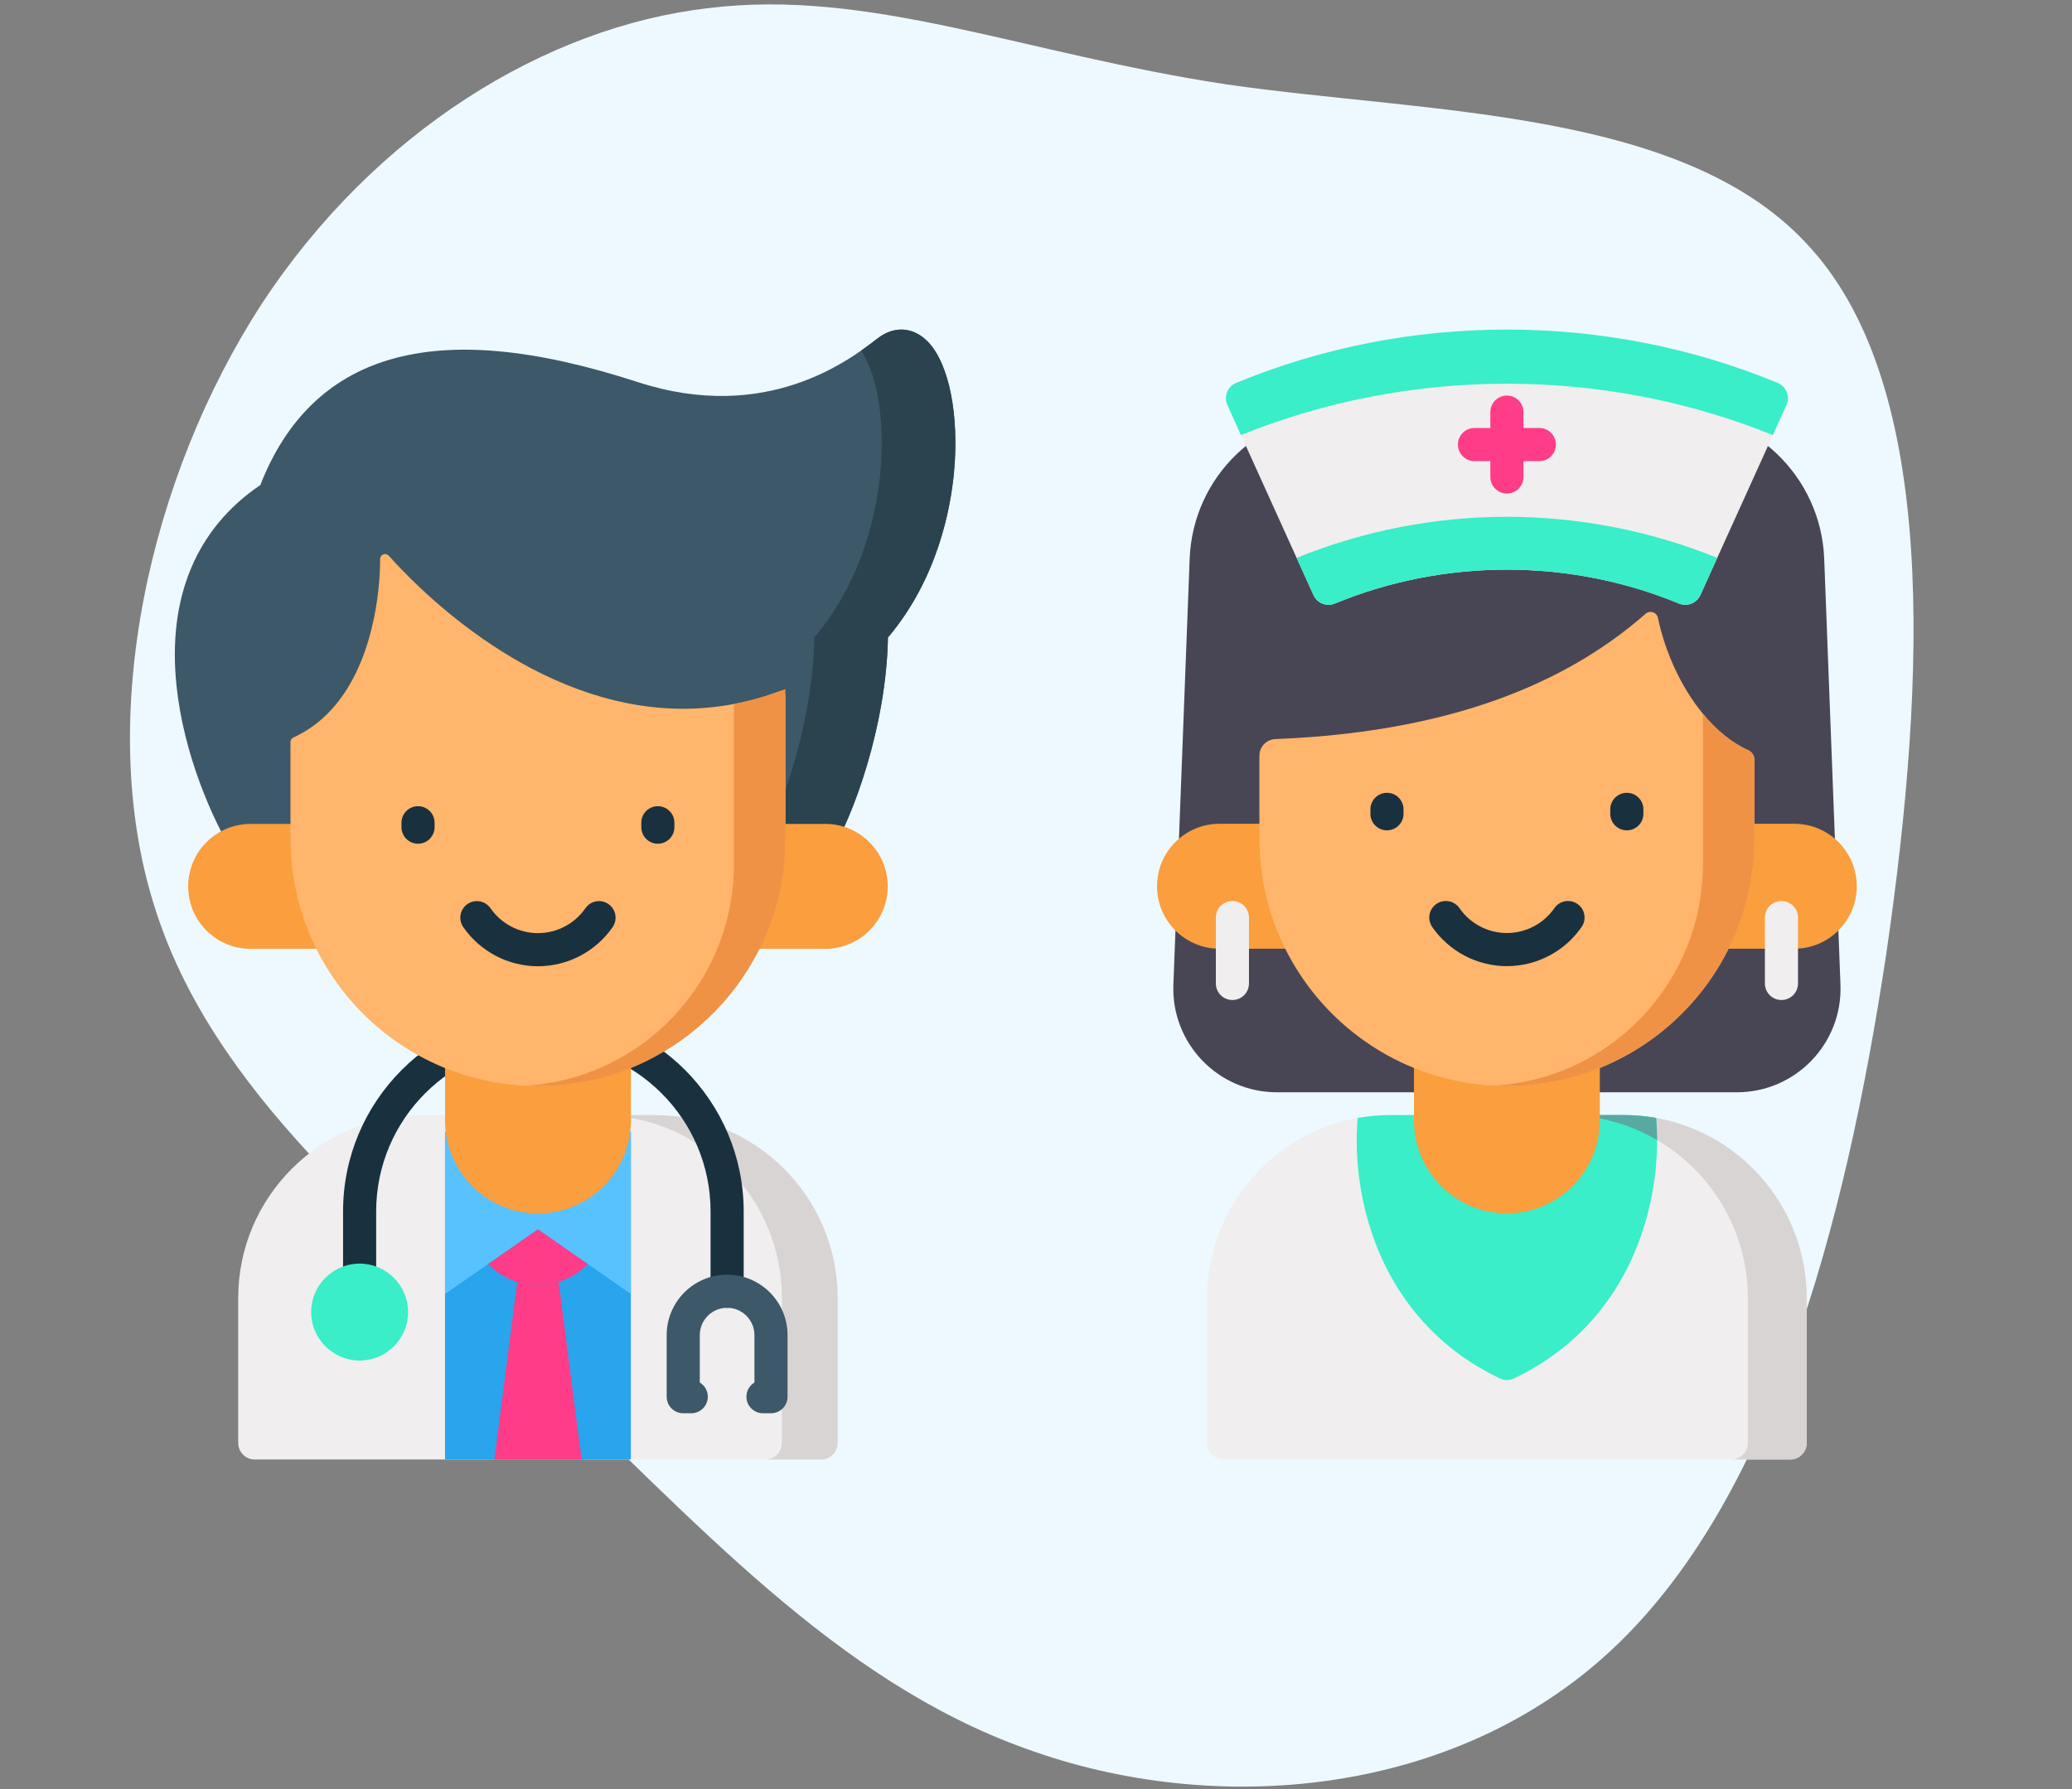 <svg width="176" height="152" viewBox="0 0 176 152" fill="none" xmlns="http://www.w3.org/2000/svg">
<rect x="0" y="0" width="176" height="152" fill="#808080" stroke="none"/>
<g clip-path="url(#clip0)">
<path d="M45.709 116.588C32.525 104.191 17.993 92.818 13.085 76.895C8.08 60.972 12.7 40.5 22.227 25.828C31.851 11.157 46.383 2.285 60.145 0.693C73.906 -1.013 86.898 4.56 104.221 7.176C121.543 9.678 143.389 9.223 153.879 21.165C164.465 32.994 163.695 57.219 160.231 80.989C156.67 104.646 150.318 127.62 136.941 140.131C123.564 152.642 103.258 154.462 87.091 148.548C70.923 142.747 58.99 129.099 45.709 116.588Z" fill="#EEF9FF"/>
</g>
<path d="M78.871 29.091C77.638 27.77 75.98 27.64 74.547 28.749C72.22 30.548 65.141 36.024 54.186 32.465C45.344 29.592 38.431 28.973 33.052 30.57C27.951 32.084 24.273 35.663 22.112 41.211C16.675 44.888 14.214 50.765 14.991 58.242C15.596 64.067 18.037 69.669 19.943 72.697C20.357 73.354 21.225 73.551 21.883 73.138C22.307 72.871 22.538 72.414 22.538 71.947H67.832C67.832 72.414 68.063 72.871 68.487 73.138C68.72 73.284 68.979 73.354 69.235 73.354C69.703 73.354 70.159 73.121 70.427 72.697C72.455 69.474 75.293 61.673 75.423 54.163C79.635 49.179 80.75 43.236 81.038 40.087C81.478 35.287 80.627 30.971 78.871 29.091Z" fill="#3D5868"/>
<path d="M78.87 29.091C77.637 27.77 75.98 27.64 74.546 28.749C74.191 29.023 73.726 29.383 73.153 29.784C74.541 31.91 75.177 35.805 74.785 40.087C74.497 43.236 73.382 49.179 69.17 54.163C69.049 61.145 66.589 68.375 64.613 71.947H67.832C67.832 72.414 68.063 72.871 68.487 73.138C68.72 73.284 68.979 73.354 69.235 73.354C69.702 73.354 70.159 73.121 70.426 72.697C72.455 69.474 75.293 61.673 75.423 54.163C79.634 49.179 80.749 43.236 81.038 40.087C81.477 35.287 80.626 30.971 78.87 29.091Z" fill="#2A434F"/>
<path d="M55.618 94.74H35.77C27.204 94.74 20.234 101.71 20.234 110.276V122.594C20.234 123.37 20.864 124 21.641 124H69.748C70.525 124 71.154 123.37 71.154 122.594V110.276C71.154 101.71 64.185 94.74 55.618 94.74Z" fill="#F0EEEE"/>
<path d="M55.617 94.74H50.883C59.45 94.74 66.419 101.71 66.419 110.276V122.594C66.419 123.37 65.789 124 65.013 124H69.747C70.524 124 71.153 123.37 71.153 122.594V110.276C71.153 101.71 64.184 94.74 55.617 94.74Z" fill="#D9D4D4"/>
<path d="M53.586 96.145H37.801V124H53.586V96.145Z" fill="#28A5EC"/>
<path d="M45.694 97.54V104.447L53.587 109.938V96.146L45.694 97.54Z" fill="#58C2FE"/>
<path d="M37.801 109.938L45.694 104.447V97.54L37.801 96.146V109.938Z" fill="#58C2FE"/>
<path d="M61.763 111.11C60.987 111.11 60.357 110.48 60.357 109.704V102.922C60.357 95.091 53.986 88.72 46.155 88.72C38.323 88.72 31.952 95.091 31.952 102.922V108.762C31.952 109.539 31.323 110.169 30.546 110.169C29.769 110.169 29.14 109.539 29.14 108.762V102.922C29.14 93.54 36.772 85.907 46.154 85.907C55.537 85.907 63.17 93.54 63.17 102.922V109.704C63.17 110.48 62.54 111.11 61.763 111.11Z" fill="#19303F"/>
<path d="M37.803 78.2V95.2C37.803 99.559 41.337 103.093 45.696 103.093C50.055 103.093 53.588 99.559 53.588 95.2V78.2H37.803Z" fill="#FA9E3E"/>
<path d="M21.29 69.999H30.547V80.614H21.29C18.359 80.614 15.983 78.237 15.983 75.306C15.983 72.376 18.359 69.999 21.29 69.999Z" fill="#FA9E3E"/>
<path d="M70.099 69.999H60.843V80.614H70.099C73.03 80.614 75.406 78.237 75.406 75.306C75.406 72.376 73.03 69.999 70.099 69.999Z" fill="#FA9E3E"/>
<path d="M66.713 59.152V71.026C66.713 82.644 57.384 92.235 45.766 92.274C34.123 92.313 24.673 82.886 24.673 71.254V63.041C24.673 62.875 24.772 62.727 24.924 62.657C30.01 60.334 31.707 54.307 32.156 49.992C32.251 49.061 32.289 48.21 32.29 47.493C32.291 47.106 32.768 46.926 33.026 47.215C33.618 47.879 34.539 48.861 35.745 49.992C41.3 55.211 52.894 63.62 66.15 58.756C66.423 58.656 66.713 58.861 66.713 59.152Z" fill="#FFB56B"/>
<path d="M45.694 82.092C43.164 82.092 40.793 80.848 39.351 78.766C38.909 78.127 39.068 77.251 39.706 76.809C40.344 76.367 41.221 76.526 41.663 77.164C42.58 78.489 44.087 79.279 45.694 79.279C47.302 79.279 48.809 78.489 49.726 77.164C50.168 76.526 51.044 76.367 51.682 76.809C52.321 77.251 52.48 78.127 52.038 78.766C50.596 80.848 48.224 82.092 45.694 82.092Z" fill="#19303F"/>
<path d="M62.34 73.44C62.34 83.486 54.475 91.694 44.566 92.243H44.567C44.752 92.253 44.938 92.261 45.125 92.266C45.126 92.266 45.127 92.266 45.129 92.266C45.316 92.271 45.505 92.274 45.694 92.274C46.227 92.274 46.755 92.253 47.277 92.215C47.304 92.213 47.331 92.21 47.358 92.208C47.678 92.183 47.995 92.151 48.311 92.112C58.685 90.823 66.714 81.975 66.714 71.253V58.541C65.234 59.124 63.774 59.541 62.34 59.812V73.44V73.44V73.44Z" fill="#EF9245"/>
<path d="M55.879 71.682C55.102 71.682 54.473 71.052 54.473 70.275V69.9C54.473 69.124 55.102 68.494 55.879 68.494C56.656 68.494 57.285 69.124 57.285 69.9V70.275C57.285 71.052 56.656 71.682 55.879 71.682Z" fill="#19303F"/>
<path d="M35.508 71.682C34.731 71.682 34.102 71.052 34.102 70.275V69.9C34.102 69.124 34.731 68.494 35.508 68.494C36.285 68.494 36.914 69.124 36.914 69.9V70.275C36.914 71.052 36.284 71.682 35.508 71.682Z" fill="#19303F"/>
<path d="M30.546 107.356C28.276 107.356 26.429 109.203 26.429 111.473C26.429 113.743 28.276 115.59 30.546 115.59C32.816 115.59 34.663 113.743 34.663 111.473C34.663 109.203 32.816 107.356 30.546 107.356Z" fill="#39EEC9"/>
<path d="M45.694 104.447L41.469 107.386C42.535 108.496 44.033 109.188 45.694 109.188C47.354 109.188 48.852 108.496 49.919 107.386L45.694 104.447Z" fill="#FF3C88"/>
<path d="M45.694 109.188C45.081 109.188 44.49 109.093 43.934 108.918L41.991 124H49.397L47.454 108.918C46.899 109.093 46.308 109.188 45.694 109.188Z" fill="#FF3C88"/>
<path d="M65.49 120.071H64.808C64.031 120.071 63.402 119.441 63.402 118.665C63.402 118.153 63.675 117.705 64.084 117.459V113.431C64.084 112.151 63.043 111.109 61.763 111.109C60.483 111.109 59.441 112.151 59.441 113.431V117.459C59.85 117.705 60.124 118.153 60.124 118.665C60.124 119.441 59.494 120.071 58.718 120.071H58.035C57.258 120.071 56.629 119.441 56.629 118.665V113.431C56.629 110.6 58.932 108.297 61.763 108.297C64.594 108.297 66.896 110.6 66.896 113.431V118.665C66.897 119.441 66.267 120.071 65.49 120.071Z" fill="#3D5868"/>
<g clip-path="url(#clip1)">
<path d="M137.927 94.734H118.075C109.506 94.734 102.535 101.705 102.535 110.274V122.594C102.535 123.37 103.165 124 103.942 124H152.06C152.836 124 153.466 123.37 153.466 122.594V110.274C153.466 101.705 146.495 94.734 137.927 94.734Z" fill="#F0EEEE"/>
<path d="M137.927 94.734H132.926C141.494 94.734 148.465 101.705 148.465 110.274V122.594C148.465 123.37 147.836 124 147.059 124H152.06C152.837 124 153.466 123.37 153.466 122.594V110.274C153.466 101.705 146.495 94.734 137.927 94.734Z" fill="#D9D4D4"/>
<path d="M108.468 92.801H147.535C152.529 92.801 156.524 88.651 156.333 83.66L154.952 47.474C154.685 40.485 148.941 34.957 141.947 34.957H114.056C107.062 34.957 101.318 40.485 101.052 47.474L99.67 83.66C99.479 88.651 103.474 92.801 108.468 92.801Z" fill="#484655"/>
<path d="M127.428 117.12C127.61 117.206 127.805 117.249 128 117.249C128.195 117.249 128.39 117.206 128.572 117.12C133.433 114.828 137.059 110.944 139.058 105.888C140.418 102.452 140.986 98.553 140.675 94.982C139.782 94.822 138.864 94.734 137.926 94.734H118.074C117.136 94.734 116.218 94.822 115.325 94.982C115.014 98.553 115.583 102.452 116.942 105.888C118.942 110.944 122.568 114.828 127.428 117.12Z" fill="#39EEC9"/>
<path d="M140.676 94.982C140.675 94.982 140.675 94.982 140.676 94.982C140.458 94.943 140.239 94.909 140.019 94.879C140 94.876 139.98 94.874 139.961 94.872C139.76 94.845 139.557 94.822 139.354 94.802C139.279 94.795 139.204 94.791 139.129 94.785C138.973 94.773 138.817 94.76 138.66 94.753C138.417 94.741 138.173 94.734 137.927 94.734H132.926C135.78 94.734 138.456 95.511 140.757 96.86C140.755 96.227 140.729 95.6 140.676 94.982Z" fill="#5AA8A2"/>
<path d="M120.105 78.191V95.194C120.105 99.554 123.64 103.089 128 103.089C132.36 103.089 135.894 99.554 135.894 95.194V78.191H120.105Z" fill="#FA9E3E"/>
<path d="M103.589 69.988H112.848V80.604H103.589C100.658 80.604 98.281 78.228 98.281 75.296C98.281 72.364 100.658 69.988 103.589 69.988Z" fill="#FA9E3E"/>
<path d="M152.41 69.988H143.151V80.604H152.41C155.341 80.604 157.718 78.228 157.718 75.296C157.718 72.364 155.342 69.988 152.41 69.988Z" fill="#FA9E3E"/>
<path d="M148.495 63.736C148.815 63.88 149.025 64.193 149.025 64.544V71.242C149.025 77.049 146.672 82.303 142.869 86.108C139.063 89.913 133.807 92.267 128.001 92.267C127.819 92.267 127.639 92.265 127.458 92.26H127.434C127.262 92.256 127.089 92.248 126.918 92.239C126.905 92.239 126.894 92.239 126.881 92.237H126.873C115.784 91.652 106.976 82.474 106.976 71.242V64.2C106.976 63.442 107.576 62.822 108.333 62.792C124.91 62.14 134.172 57.06 139.783 52.144C140.154 51.82 140.732 52.02 140.832 52.502C141.427 55.375 142.785 58.378 144.65 60.642C145.768 62.001 147.068 63.094 148.495 63.736Z" fill="#FFB56B"/>
<path d="M128.001 82.083C125.471 82.083 123.099 80.839 121.656 78.756C121.214 78.117 121.374 77.241 122.012 76.799C122.651 76.357 123.527 76.516 123.969 77.155C124.886 78.479 126.394 79.27 128.001 79.27C129.609 79.27 131.117 78.479 132.034 77.155C132.476 76.516 133.352 76.357 133.991 76.799C134.629 77.241 134.789 78.117 134.346 78.756C132.904 80.839 130.532 82.083 128.001 82.083Z" fill="#19303F"/>
<path d="M148.493 63.736C148.814 63.88 149.023 64.193 149.023 64.544V71.242C149.023 77.049 146.67 82.303 142.867 86.108C139.062 89.913 133.805 92.267 127.999 92.267C127.817 92.267 127.637 92.265 127.457 92.259H127.432C127.26 92.256 127.087 92.248 126.916 92.239C126.903 92.239 126.892 92.239 126.879 92.237C136.785 91.684 144.648 83.475 144.648 73.429V60.643C145.766 62.001 147.066 63.094 148.493 63.736Z" fill="#EF9245"/>
<path d="M138.188 70.545C137.411 70.545 136.781 69.915 136.781 69.139V68.764C136.781 67.987 137.411 67.357 138.188 67.357C138.965 67.357 139.594 67.987 139.594 68.764V69.139C139.594 69.915 138.965 70.545 138.188 70.545Z" fill="#19303F"/>
<path d="M117.813 70.545C117.036 70.545 116.406 69.915 116.406 69.139V68.764C116.406 67.987 117.036 67.357 117.813 67.357C118.589 67.357 119.219 67.987 119.219 68.764V69.139C119.219 69.915 118.59 70.545 117.813 70.545Z" fill="#19303F"/>
<path d="M151.32 84.961C150.543 84.961 149.913 84.332 149.913 83.555V77.955C149.913 77.178 150.543 76.549 151.32 76.549C152.096 76.549 152.726 77.179 152.726 77.955V83.555C152.726 84.332 152.096 84.961 151.32 84.961Z" fill="#F0EEEE"/>
<path d="M104.684 84.961C103.907 84.961 103.277 84.332 103.277 83.555V77.955C103.277 77.178 103.907 76.549 104.684 76.549C105.461 76.549 106.09 77.179 106.09 77.955V83.555C106.091 84.332 105.461 84.961 104.684 84.961Z" fill="#F0EEEE"/>
<path d="M151.773 33.317C151.633 32.963 151.355 32.68 151.003 32.535C136.385 26.491 119.619 26.491 105.002 32.535C104.65 32.68 104.372 32.963 104.231 33.317C104.091 33.672 104.101 34.068 104.258 34.415L111.569 50.558C111.882 51.249 112.687 51.567 113.388 51.278C122.676 47.438 133.329 47.438 142.616 51.278C142.792 51.35 142.974 51.385 143.153 51.385C143.689 51.385 144.2 51.076 144.435 50.558L151.746 34.415C151.904 34.068 151.913 33.671 151.773 33.317Z" fill="#F0EEEE"/>
<path d="M110.136 47.395L111.568 50.556C111.881 51.247 112.685 51.566 113.386 51.276C122.674 47.436 133.327 47.436 142.614 51.276C142.79 51.348 142.972 51.383 143.151 51.383C143.688 51.383 144.198 51.074 144.433 50.556L145.865 47.395C134.381 42.745 121.62 42.745 110.136 47.395Z" fill="#39EEC9"/>
<path d="M105.412 36.963C119.795 31.144 136.207 31.144 150.59 36.963L151.745 34.413C151.903 34.066 151.912 33.67 151.772 33.315C151.632 32.961 151.354 32.678 151.002 32.533C136.384 26.489 119.618 26.489 105.001 32.533C104.649 32.678 104.371 32.961 104.23 33.315C104.09 33.67 104.1 34.066 104.257 34.413L105.412 36.963Z" fill="#39EEC9"/>
<path d="M130.755 36.363H129.406V35.014C129.406 34.237 128.776 33.608 127.999 33.608C127.223 33.608 126.593 34.237 126.593 35.014V36.363H125.243C124.467 36.363 123.837 36.993 123.837 37.77C123.837 38.546 124.467 39.176 125.243 39.176H126.593V40.526C126.593 41.303 127.223 41.932 127.999 41.932C128.776 41.932 129.406 41.303 129.406 40.526V39.176H130.755C131.532 39.176 132.162 38.546 132.162 37.77C132.162 36.993 131.532 36.363 130.755 36.363Z" fill="#FF3C88"/>
</g>
<defs>
<clipPath id="clip0">
<rect width="152" height="152" fill="white" transform="translate(163 152) rotate(-180)"/>
</clipPath>
<clipPath id="clip1">
<rect width="96" height="96" fill="white" transform="translate(80 28)"/>
</clipPath>
</defs>
</svg>
